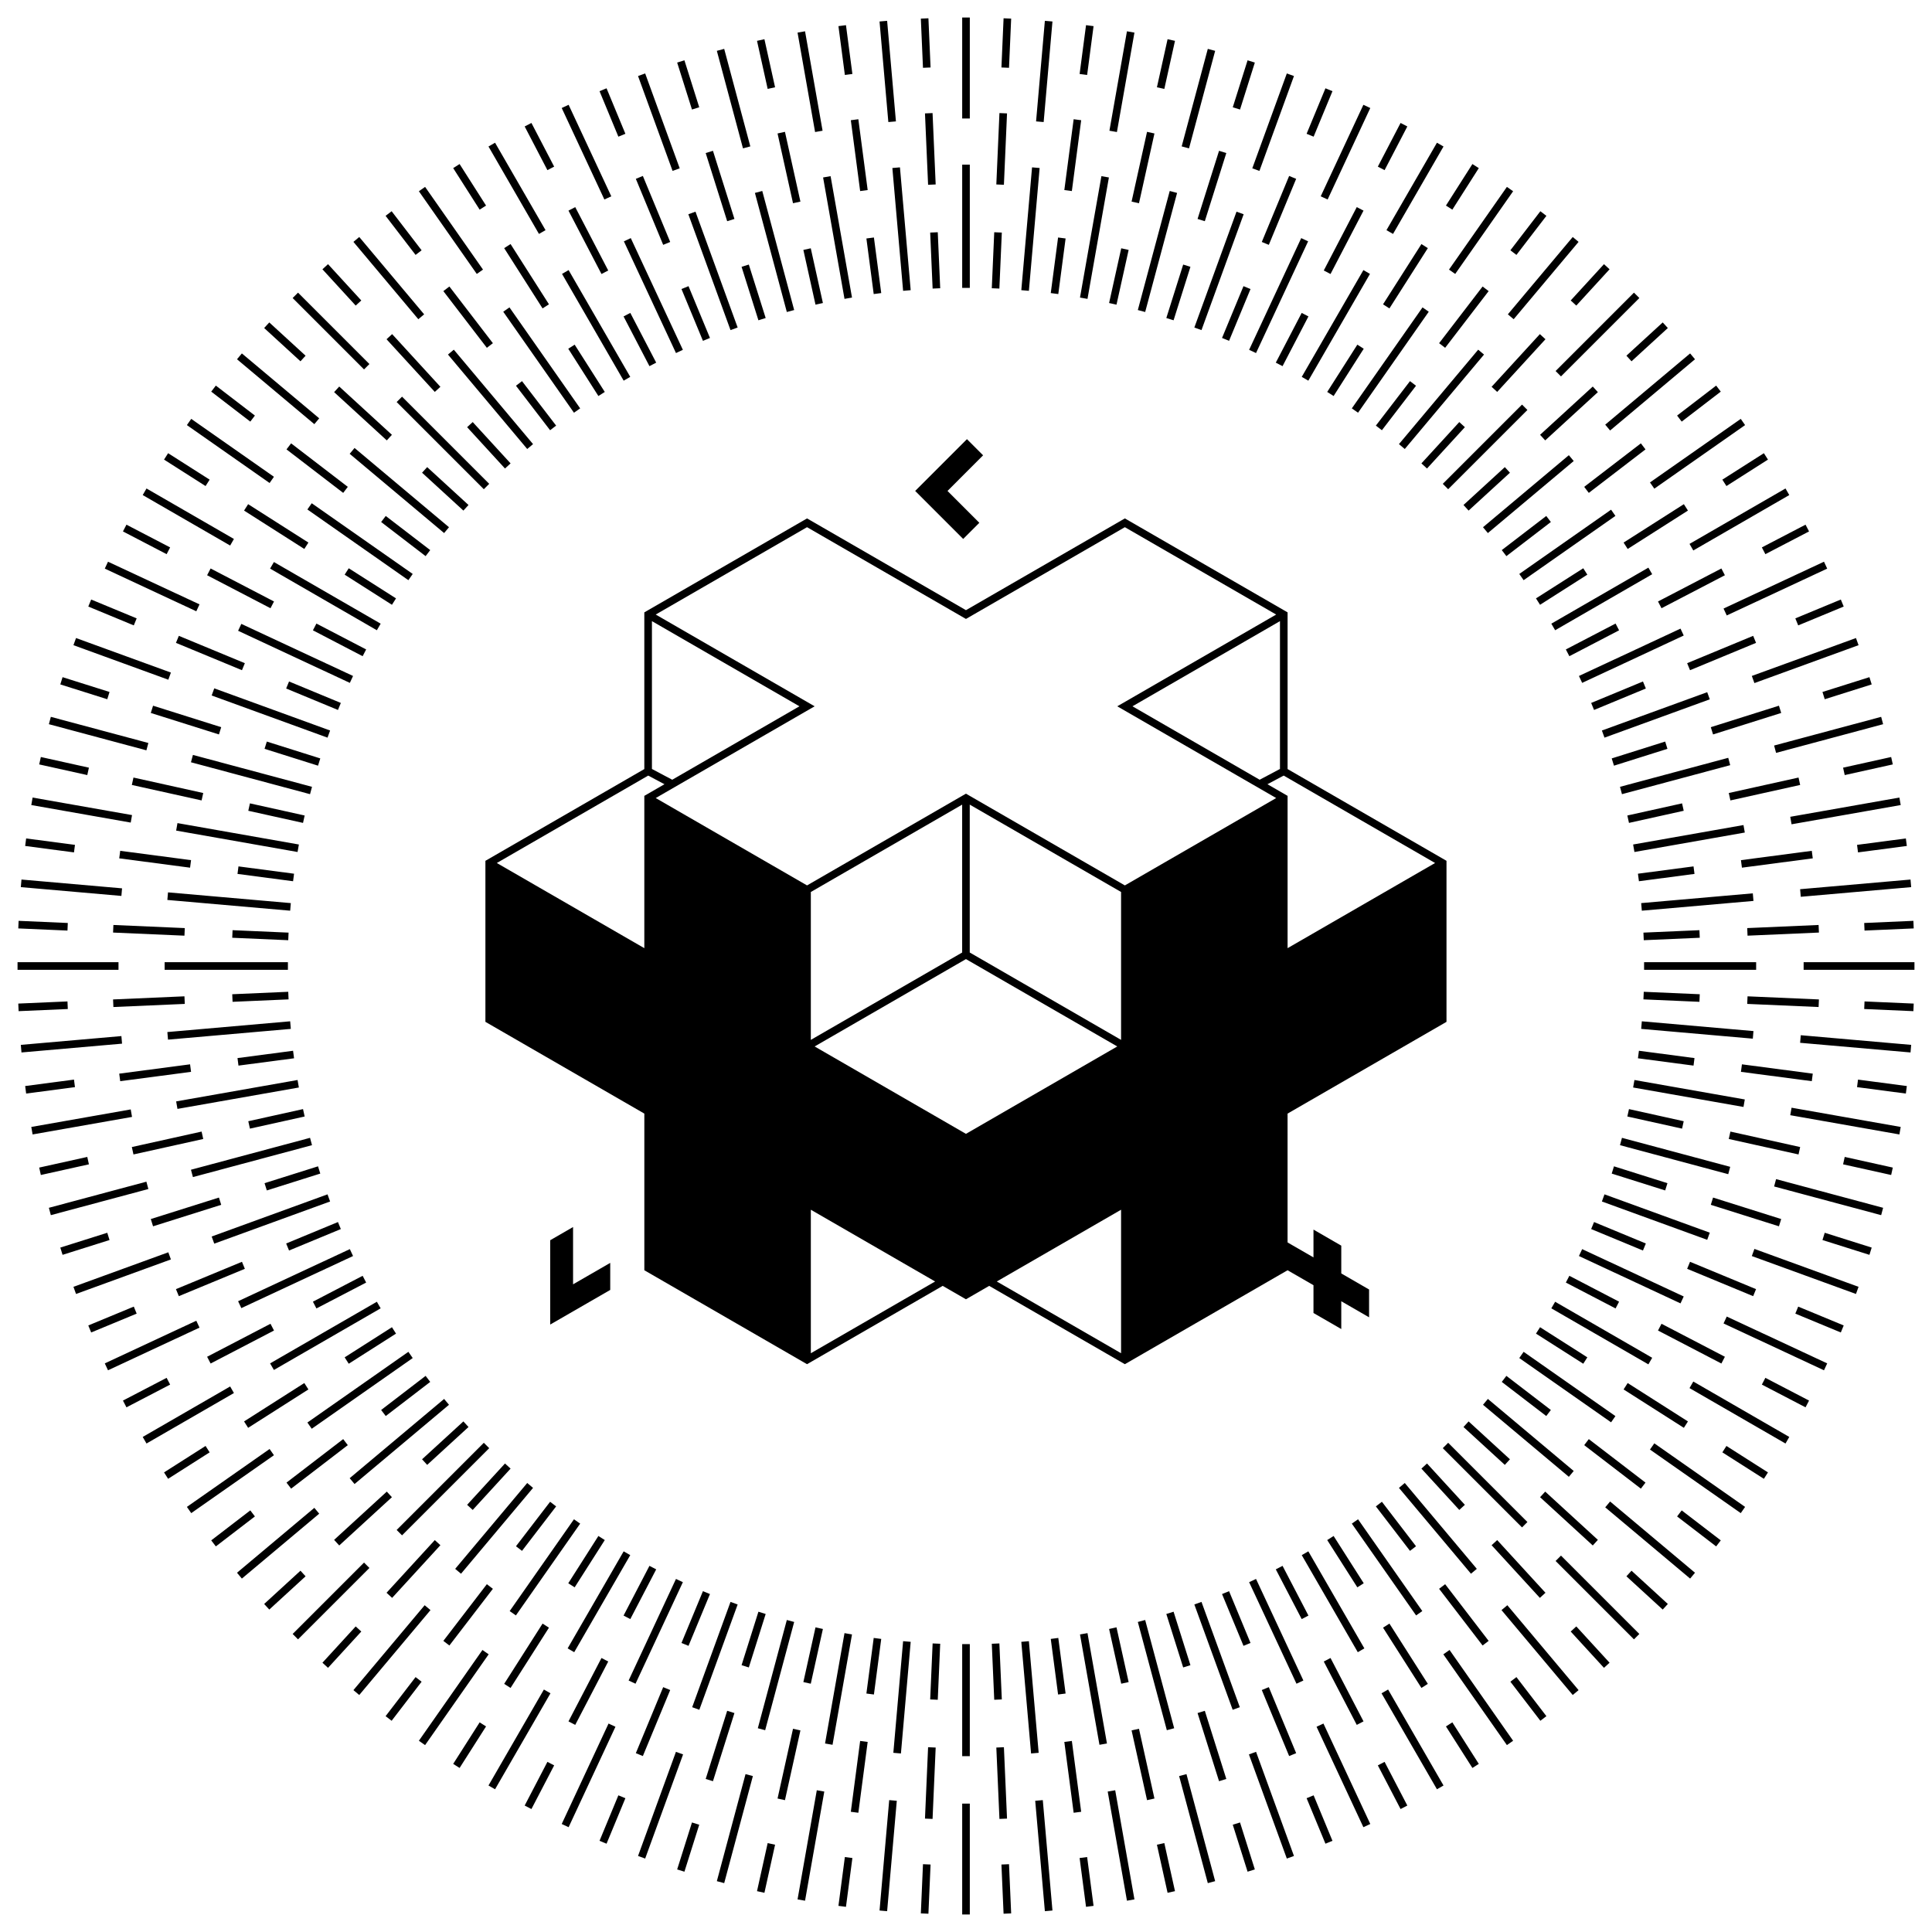 <?xml version="1.0" encoding="utf-8"?>
<svg viewBox="-9300 -10800 20800 20800" xmlns="http://www.w3.org/2000/svg">
  <polygon class="fil0" points="5439.601 3082.813 5140.191 2909.922 5140.191 2610.719 4840.98 2437.828 4840.98 2737.25 4541.57 2564.368 4541.57 2863.782 4840.98 3036.461 4840.98 3335.868 5140.191 3508.547 5140.191 3209.344 5439.601 3382.219"/>
  <polygon class="fil0" points="1069.65 -4997.75 552.87 -5514.54 1110.259 -6071.953 1284.179 -5898.04 900.89 -5514.54 1243.56 -5171.648"/>
  <polygon class="fil0" points="-2730.241 3087.43 -3376.44 3460.258 -3376.44 2552.383 -3130.35 2410.258 -3130.35 3027.133 -2730.241 2796.211"/>
  <path class="fil2" d="M 2810.34 -1267.65 L 4439.39 -2208.19 L 2728.55 -3195.95 L 4439.4 -4183.72 L 2810.35 -5124.25 L 1099.5 -4136.5 L -611.43 -5124.3 L -2240.5 -4183.77 L -529.58 -3195.95 L -2240.41 -2208.2 L -611.37 -1267.65 L 1099.4 -2255.37 L 2810.34 -1267.65 Z M 4562.2 -4207.28 L 4562.2 -2520.22 L 6273.04 -1532.46 L 6273.04 201.2 L 4562.02 1189.07 L 4561.99 2875.59 L 2810.25 3886.95 L 1349.7 3043.69 L 1099.49 3188.15 L 849.21 3043.66 L -611.35 3886.91 L -2363.02 2875.59 L -2363.04 1189.07 L -4074.06 201.2 L -4074.06 -1532.42 L -2363.22 -2520.21 L -2363.22 -4207.19 L -611.27 -5218.66 L 1099.5 -4230.95 L 2810.35 -5218.71 L 4562.2 -4207.28 Z M 4480.2 -2521.23 L 4480.2 -4112.84 L 2892.15 -3195.95 L 4261.64 -2405.27 L 4480.2 -2521.23 Z M -2281.22 -4112.83 L -2281.22 -2521.23 L -2062.67 -2405.28 L -693.17 -3195.95 L -2281.22 -4112.83 Z M 6150.24 -1508.91 L 4520.36 -2449.93 L 4345.23 -2357.01 L 4562.19 -2231.75 L 4562.19 -592.05 L 6150.24 -1508.91 Z M -2146.26 -2357.02 L -2321.38 -2449.93 L -3951.25 -1508.91 L -2363.21 -592.05 L -2363.21 -2231.76 L -2146.26 -2357.02 Z M 2769.49 3768.96 L 2769.51 2223.97 L 1431.5 2996.47 L 2769.49 3768.96 Z M 1099.49 1407.11 L 2728.55 466.18 L 1099.5 -474.35 L -529.56 466.19 L 1099.49 1407.11 Z M 2769.5 395.37 L 2769.51 -1196.86 L 1140.32 -2137.39 L 1140.33 -545.23 L 2769.5 395.37 Z M -570.52 3769.07 L 767.58 2996.53 L -570.53 2223.97 L -570.52 3769.07 Z M -570.54 -1196.78 L -570.52 395.38 L 1058.67 -545.23 L 1058.66 -2137.39 L -570.54 -1196.78 Z"/>
  <path class="fil2" d="M 1504.57 9803.19 L 1481.45 9273.58 L 1563.11 9270.06 L 1586.23 9799.67 L 1504.57 9803.19 Z M 8034.45 5365.27 L 8948.45 6132.21 L 8895.93 6194.99 L 7981.93 5428.05 L 8034.45 5365.27 Z M -4665.27 6534.45 L -5432.21 7448.45 L -5494.99 7395.93 L -4728.05 6481.93 L -4665.27 6534.45 Z M -6695.93 -6994.99 L -5863.31 -6296.33 L -5915.83 -6233.55 L -6748.45 -6932.21 L -6695.93 -6994.99 Z M 7694.99 -8195.93 L 6996.33 -7363.31 L 6933.55 -7415.83 L 7632.21 -8248.45 L 7694.99 -8195.93 Z M -5482.81 -5977.06 L -4466.07 -5123.91 L -4518.59 -5061.13 L -5535.33 -5914.28 L -5482.81 -5977.06 Z M 6677.06 -6982.81 L 5823.91 -5966.07 L 5761.13 -6018.59 L 6614.28 -7035.33 L 6677.06 -6982.81 Z M 6718.59 4261.13 L 7642.8 5036.64 L 7590.28 5099.42 L 6666.07 4323.91 L 6718.59 4261.13 Z M -3561.13 5218.59 L -4336.64 6142.8 L -4399.42 6090.28 L -3623.91 5166.07 L -3561.13 5218.59 Z M 8510.49 4739.04 L 9487.86 5423.41 L 9441.1 5490.35 L 8463.73 4805.98 L 8510.49 4739.04 Z M -4039.04 7010.49 L -4723.41 7987.86 L -4790.35 7941.1 L -4105.98 6963.73 L -4039.04 7010.49 Z M -7241.1 -6290.35 L -6350.75 -5666.91 L -6397.51 -5599.97 L -7287.86 -6223.41 L -7241.1 -6290.35 Z M 6990.35 -8741.1 L 6366.91 -7850.75 L 6299.97 -7897.51 L 6923.41 -8787.86 L 6990.35 -8741.1 Z M -5943.88 -5382.02 L -4856.65 -4620.73 L -4903.41 -4553.79 L -5990.64 -5315.08 L -5943.88 -5382.02 Z M 6082.02 -7443.88 L 5320.73 -6356.65 L 5253.79 -6403.41 L 6015.08 -7490.64 L 6082.02 -7443.88 Z M 7103.41 3753.79 L 8091.69 4445.8 L 8044.93 4512.74 L 7056.65 3820.73 L 7103.41 3753.79 Z M -3053.79 5603.41 L -3745.8 6591.69 L -3812.74 6544.93 L -3120.73 5556.65 L -3053.79 5603.41 Z M 8930.16 4073.61 L 9963.46 4670.18 L 9922.78 4740.96 L 8889.48 4144.39 L 8930.16 4073.61 Z M -3373.61 7430.16 L -3970.18 8463.46 L -4040.96 8422.78 L -3444.39 7389.48 L -3373.61 7430.16 Z M -7722.78 -5540.96 L -6781.47 -4997.5 L -6822.15 -4926.72 L -7763.46 -5470.18 L -7722.78 -5540.96 Z M 6240.96 -9222.78 L 5697.5 -8281.47 L 5626.72 -8322.15 L 6170.18 -9263.46 L 6240.96 -9222.78 Z M -6351.16 -4749.15 L -5201.72 -4085.52 L -5242.72 -4014.74 L -6392.16 -4678.37 L -6351.16 -4749.15 Z M 5449.15 -7851.16 L 4785.52 -6701.72 L 4714.74 -6742.72 L 5378.37 -7892.16 L 5449.15 -7851.16 Z M 7442.72 3214.74 L 8487.55 3817.98 L 8446.55 3888.76 L 7401.72 3285.52 L 7442.72 3214.74 Z M -2514.74 5942.72 L -3117.98 6987.55 L -3188.76 6946.55 L -2585.52 5901.72 L -2514.74 5942.72 Z M 9290.37 3374.02 L 10371.73 3878.27 L 10337.15 3952.57 L 9255.79 3448.32 L 9290.37 3374.02 Z M -2674.02 7790.37 L -3178.27 8871.73 L -3252.57 8837.15 L -2748.32 7755.79 L -2674.02 7790.37 Z M -8137.15 -4752.57 L -7152.07 -4293.22 L -7186.65 -4218.92 L -8171.73 -4678.27 L -8137.15 -4752.57 Z M 5452.57 -9637.15 L 4993.22 -8652.07 L 4918.92 -8686.65 L 5378.27 -9671.73 L 5452.57 -9637.15 Z M -6701.91 -4083.3 L -5499 -3522.38 L -5533.58 -3448.08 L -6736.49 -4009 L -6701.91 -4083.3 Z M 4783.3 -8201.91 L 4222.38 -6999 L 4148.08 -7033.58 L 4709 -8236.49 L 4783.3 -8201.91 Z M 7733.58 2648.08 L 8827.01 3157.95 L 8792.43 3232.25 L 7699 2722.38 L 7733.58 2648.08 Z M -1948.08 6233.58 L -2457.95 7327.01 L -2532.25 7292.43 L -2022.38 6199 L -1948.08 6233.58 Z M 9588.08 2645.91 L 10709.27 3053.99 L 10681.41 3130.85 L 9560.22 2722.77 L 9588.08 2645.91 Z M -1945.91 8088.08 L -2353.99 9209.27 L -2430.85 9181.41 L -2022.77 8060.22 L -1945.91 8088.08 Z M -8481.41 -3930.85 L -7460.04 -3559.1 L -7487.9 -3482.24 L -8509.27 -3853.99 L -8481.41 -3930.85 Z M 4630.85 -9981.41 L 4259.1 -8960.04 L 4182.24 -8987.9 L 4553.99 -10009.27 L 4630.85 -9981.41 Z M -6993.3 -3389.22 L -5746.08 -2935.27 L -5773.94 -2858.41 L -7021.16 -3312.36 L -6993.3 -3389.22 Z M 4089.22 -8493.3 L 3635.27 -7246.08 L 3558.41 -7273.94 L 4012.36 -8521.16 L 4089.22 -8493.3 Z M 7973.94 2058.41 L 9107.65 2471.05 L 9079.79 2547.91 L 7946.08 2135.27 L 7973.94 2058.41 Z M -1358.41 6473.94 L -1771.05 7607.65 L -1847.91 7579.79 L -1435.27 6446.08 L -1358.41 6473.94 Z M 9821.29 1894.48 L 10973.78 2203.29 L 10952.64 2282.39 L 9800.15 1973.58 L 9821.29 1894.48 Z M -1194.48 8321.29 L -1503.29 9473.78 L -1582.39 9452.64 L -1273.58 8300.15 L -1194.48 8321.29 Z M -8752.64 -3082.39 L -7702.76 -2801.07 L -7723.9 -2721.97 L -8773.78 -3003.29 L -8752.64 -3082.39 Z M 3782.39 -10252.64 L 3501.07 -9202.76 L 3421.97 -9223.9 L 3703.29 -10273.78 L 3782.39 -10252.64 Z M -7222.98 -2672.52 L -5940.95 -2329 L -5962.09 -2249.9 L -7244.12 -2593.42 L -7222.98 -2672.52 Z M 3372.52 -8722.98 L 3029 -7440.95 L 2949.9 -7462.09 L 3293.42 -8744.12 L 3372.52 -8722.98 Z M 8162.09 1449.9 L 9327.45 1762.16 L 9306.31 1841.26 L 8140.95 1529 L 8162.09 1449.9 Z M -749.9 6662.09 L -1062.16 7827.45 L -1141.26 7806.31 L -829 6640.95 L -749.9 6662.09 Z M 9988.05 1125.61 L 11163.07 1332.8 L 11148.97 1413.5 L 9973.95 1206.31 L 9988.05 1125.61 Z M -425.61 8488.05 L -632.8 9663.07 L -713.5 9648.97 L -506.31 8473.95 L -425.61 8488.05 Z M -8948.97 -2213.5 L -7878.56 -2024.76 L -7892.66 -1944.06 L -8963.07 -2132.8 L -8948.97 -2213.5 Z M 2913.5 -10448.97 L 2724.76 -9378.56 L 2644.06 -9392.66 L 2832.8 -10463.07 L 2913.5 -10448.97 Z M -7389.41 -1938.5 L -6082.31 -1708.03 L -6096.41 -1627.33 L -7403.51 -1857.8 L -7389.41 -1938.5 Z M 2638.5 -8889.41 L 2408.03 -7582.31 L 2327.33 -7596.41 L 2557.8 -8903.51 L 2638.5 -8889.41 Z M 8296.41 827.33 L 9484.55 1036.83 L 9470.45 1117.53 L 8282.31 908.03 L 8296.41 827.33 Z M -127.33 6796.41 L -336.83 7984.55 L -417.53 7970.45 L -208.03 6782.31 L -127.33 6796.41 Z M 10087.2 345.14 L 11275.81 449.13 L 11268.77 530.79 L 10080.16 426.8 L 10087.2 345.14 Z M 354.86 8587.2 L 250.87 9775.81 L 169.21 9768.77 L 273.2 8580.16 L 354.86 8587.2 Z M -9068.77 -1330.79 L -7985.99 -1236.06 L -7993.03 -1154.4 L -9075.81 -1249.13 L -9068.77 -1330.79 Z M 2030.79 -10568.77 L 1936.06 -9485.99 L 1854.4 -9493.03 L 1949.13 -10575.81 L 2030.79 -10568.77 Z M -7491.18 -1192.77 L -6168.97 -1077.09 L -6176.01 -995.43 L -7498.22 -1111.11 L -7491.18 -1192.77 Z M 1892.77 -8991.18 L 1777.09 -7668.97 L 1695.43 -7676.01 L 1811.11 -8998.22 L 1892.77 -8991.18 Z M 8376.01 195.43 L 9577.89 300.58 L 9570.85 382.24 L 8368.97 277.09 L 8376.01 195.43 Z M 504.57 6876.01 L 399.42 8077.89 L 317.76 8070.85 L 422.91 6868.97 L 504.57 6876.01 Z M 7447.71 -6805.67 L 8291.39 -7649.35 L 8349.35 -7591.39 L 7505.67 -6747.71 L 7447.71 -6805.67 Z M 7505.67 5947.71 L 8349.35 6791.39 L 8291.39 6849.35 L 7447.71 6005.67 L 7505.67 5947.71 Z M -6149.35 6791.39 L -5380.78 6022.82 L -5322.82 6080.78 L -6091.39 6849.35 L -6149.35 6791.39 Z M -6091.39 -7649.35 L -5322.82 -6880.78 L -5380.78 -6822.82 L -6149.35 -7591.39 L -6091.39 -7649.35 Z M -5029.56 5671.6 L -4091.05 4733.09 L -4033.09 4791.05 L -4971.6 5729.56 L -5029.56 5671.6 Z M -4971.6 -6529.56 L -4033.09 -5591.05 L -4091.05 -5533.09 L -5029.56 -6471.6 L -4971.6 -6529.56 Z M 6233.09 -5591.05 L 7086.19 -6444.15 L 7144.15 -6386.19 L 6291.05 -5533.09 L 6233.09 -5591.05 Z M 6291.05 4733.09 L 7144.15 5586.19 L 7086.19 5644.15 L 6233.09 4791.05 L 6291.05 4733.09 Z M 7981.93 -6228.05 L 8895.93 -6994.99 L 8948.45 -6932.21 L 8034.45 -6165.27 L 7981.93 -6228.05 Z M 6928.05 6481.93 L 7694.99 7395.93 L 7632.21 7448.45 L 6865.27 6534.45 L 6928.05 6481.93 Z M -6748.45 6132.21 L -5915.83 5433.55 L -5863.31 5496.33 L -6695.93 6194.99 L -6748.45 6132.21 Z M -5432.21 -8248.45 L -4733.55 -7415.83 L -4796.33 -7363.31 L -5494.99 -8195.93 L -5432.21 -8248.45 Z M -5535.33 5114.28 L -4518.59 4261.13 L -4466.07 4323.91 L -5482.81 5177.06 L -5535.33 5114.28 Z M -4414.28 -7035.33 L -3561.13 -6018.59 L -3623.91 -5966.07 L -4477.06 -6982.81 L -4414.28 -7035.33 Z M 6666.07 -5123.91 L 7590.28 -5899.42 L 7642.8 -5836.64 L 6718.59 -5061.13 L 6666.07 -5123.91 Z M 5823.91 5166.07 L 6599.42 6090.28 L 6536.64 6142.8 L 5761.13 5218.59 L 5823.91 5166.07 Z M 8463.73 -5605.98 L 9441.1 -6290.35 L 9487.86 -6223.41 L 8510.49 -5539.04 L 8463.73 -5605.98 Z M 6305.98 6963.73 L 6990.35 7941.1 L 6923.41 7987.86 L 6239.04 7010.49 L 6305.98 6963.73 Z M -7287.86 5423.41 L -6397.51 4799.97 L -6350.75 4866.91 L -7241.1 5490.35 L -7287.86 5423.41 Z M -4723.41 -8787.86 L -4099.97 -7897.51 L -4166.91 -7850.75 L -4790.35 -8741.1 L -4723.41 -8787.86 Z M -5990.64 4515.08 L -4903.41 3753.79 L -4856.65 3820.73 L -5943.88 4582.02 L -5990.64 4515.08 Z M -3815.08 -7490.64 L -3053.79 -6403.41 L -3120.73 -6356.65 L -3882.02 -7443.88 L -3815.08 -7490.64 Z M 7056.65 -4620.73 L 8044.93 -5312.74 L 8091.69 -5245.8 L 7103.41 -4553.79 L 7056.65 -4620.73 Z M 5320.73 5556.65 L 6012.74 6544.93 L 5945.8 6591.69 L 5253.79 5603.41 L 5320.73 5556.65 Z M 8889.48 -4944.39 L 9922.78 -5540.96 L 9963.46 -5470.18 L 8930.16 -4873.61 L 8889.48 -4944.39 Z M 5644.39 7389.48 L 6240.96 8422.78 L 6170.18 8463.46 L 5573.61 7430.16 L 5644.39 7389.48 Z M -7763.46 4670.18 L -6822.15 4126.72 L -6781.47 4197.5 L -7722.78 4740.96 L -7763.46 4670.18 Z M -3970.18 -9263.46 L -3426.72 -8322.15 L -3497.5 -8281.47 L -4040.96 -9222.78 L -3970.18 -9263.46 Z M -6392.16 3878.37 L -5242.72 3214.74 L -5201.72 3285.52 L -6351.16 3949.15 L -6392.16 3878.37 Z M -3178.37 -7892.16 L -2514.74 -6742.72 L -2585.52 -6701.72 L -3249.15 -7851.16 L -3178.37 -7892.16 Z M 7401.72 -4085.52 L 8446.55 -4688.76 L 8487.55 -4617.98 L 7442.72 -4014.74 L 7401.72 -4085.52 Z M 4785.52 5901.72 L 5388.76 6946.55 L 5317.98 6987.55 L 4714.74 5942.72 L 4785.52 5901.72 Z M 9255.79 -4248.32 L 10337.15 -4752.57 L 10371.73 -4678.27 L 9290.37 -4174.02 L 9255.79 -4248.32 Z M 4948.32 7755.79 L 5452.57 8837.15 L 5378.27 8871.73 L 4874.02 7790.37 L 4948.32 7755.79 Z M -8171.73 3878.27 L -7186.65 3418.92 L -7152.07 3493.22 L -8137.15 3952.57 L -8171.73 3878.27 Z M -3178.27 -9671.73 L -2718.92 -8686.65 L -2793.22 -8652.07 L -3252.57 -9637.15 L -3178.27 -9671.73 Z M -6736.49 3209 L -5533.58 2648.08 L -5499 2722.38 L -6701.91 3283.3 L -6736.49 3209 Z M -2509 -8236.49 L -1948.08 -7033.58 L -2022.38 -6999 L -2583.3 -8201.91 L -2509 -8236.49 Z M 7699 -3522.38 L 8792.43 -4032.25 L 8827.01 -3957.95 L 7733.58 -3448.08 L 7699 -3522.38 Z M 4222.38 6199 L 4732.25 7292.43 L 4657.95 7327.01 L 4148.08 6233.58 L 4222.38 6199 Z M 9560.22 -3522.77 L 10681.41 -3930.85 L 10709.27 -3853.99 L 9588.08 -3445.91 L 9560.22 -3522.77 Z M 4222.77 8060.22 L 4630.85 9181.41 L 4553.99 9209.27 L 4145.91 8088.08 L 4222.77 8060.22 Z M -8509.27 3053.99 L -7487.9 2682.24 L -7460.04 2759.1 L -8481.41 3130.85 L -8509.27 3053.99 Z M -2353.99 -10009.27 L -1982.24 -8987.9 L -2059.1 -8960.04 L -2430.85 -9981.41 L -2353.99 -10009.27 Z M -7021.16 2512.36 L -5773.94 2058.41 L -5746.08 2135.27 L -6993.3 2589.22 L -7021.16 2512.36 Z M -1812.36 -8521.16 L -1358.41 -7273.94 L -1435.27 -7246.08 L -1889.22 -8493.3 L -1812.36 -8521.16 Z M 7946.08 -2935.27 L 9079.79 -3347.91 L 9107.65 -3271.05 L 7973.94 -2858.41 L 7946.08 -2935.27 Z M 3635.27 6446.08 L 4047.91 7579.79 L 3971.05 7607.65 L 3558.41 6473.94 L 3635.27 6446.08 Z M 9800.15 -2773.58 L 10952.64 -3082.39 L 10973.78 -3003.29 L 9821.29 -2694.48 L 9800.15 -2773.58 Z M 3473.58 8300.15 L 3782.39 9452.64 L 3703.29 9473.78 L 3394.48 8321.29 L 3473.58 8300.15 Z M -8773.78 2203.29 L -7723.9 1921.97 L -7702.76 2001.07 L -8752.64 2282.39 L -8773.78 2203.29 Z M -1503.29 -10273.78 L -1221.97 -9223.9 L -1301.07 -9202.76 L -1582.39 -10252.64 L -1503.29 -10273.78 Z M -7244.12 1793.42 L -5962.09 1449.9 L -5940.95 1529 L -7222.98 1872.52 L -7244.12 1793.42 Z M -1093.42 -8744.12 L -749.9 -7462.09 L -829 -7440.95 L -1172.52 -8722.98 L -1093.42 -8744.12 Z M 8140.95 -2329 L 9306.31 -2641.26 L 9327.45 -2562.16 L 8162.09 -2249.9 L 8140.95 -2329 Z M 3029 6640.95 L 3341.26 7806.31 L 3262.16 7827.45 L 2949.9 6662.09 L 3029 6640.95 Z M 9973.95 -2006.31 L 11148.97 -2213.5 L 11163.07 -2132.8 L 9988.05 -1925.61 L 9973.95 -2006.31 Z M 2706.31 8473.95 L 2913.5 9648.97 L 2832.8 9663.07 L 2625.61 8488.05 L 2706.31 8473.95 Z M -8963.07 1332.8 L -7892.66 1144.06 L -7878.56 1224.76 L -8948.97 1413.5 L -8963.07 1332.8 Z M -632.8 -10463.07 L -444.06 -9392.66 L -524.76 -9378.56 L -713.5 -10448.97 L -632.8 -10463.07 Z M -7403.51 1057.8 L -6096.41 827.33 L -6082.31 908.03 L -7389.41 1138.5 L -7403.51 1057.8 Z M -357.8 -8903.51 L -127.33 -7596.41 L -208.03 -7582.31 L -438.5 -8889.41 L -357.8 -8903.51 Z M 8282.31 -1708.03 L 9470.45 -1917.53 L 9484.55 -1836.83 L 8296.41 -1627.33 L 8282.31 -1708.03 Z M 2408.03 6782.31 L 2617.53 7970.45 L 2536.83 7984.55 L 2327.33 6796.41 L 2408.03 6782.31 Z M 10080.16 -1226.8 L 11268.77 -1330.79 L 11275.81 -1249.13 L 10087.2 -1145.14 L 10080.16 -1226.8 Z M 1926.8 8580.16 L 2030.79 9768.77 L 1949.13 9775.81 L 1845.14 8587.2 L 1926.8 8580.16 Z M -9075.81 449.13 L -7993.03 354.4 L -7985.99 436.06 L -9068.77 530.79 L -9075.81 449.13 Z M 250.87 -10575.81 L 345.6 -9493.03 L 263.94 -9485.99 L 169.21 -10568.77 L 250.87 -10575.81 Z M -7498.22 311.11 L -6176.01 195.43 L -6168.97 277.09 L -7491.18 392.77 L -7498.22 311.11 Z M 388.89 -8998.22 L 504.57 -7676.01 L 422.91 -7668.97 L 307.23 -8991.18 L 388.89 -8998.22 Z M 8368.97 -1077.09 L 9570.85 -1182.24 L 9577.89 -1100.58 L 8376.01 -995.43 L 8368.97 -1077.09 Z M 1777.09 6868.97 L 1882.24 8070.85 L 1800.58 8077.89 L 1695.43 6876.01 L 1777.09 6868.97 Z M 10118 -441 L 11311.15 -441 L 11311.15 -359 L 10118 -359 L 10118 -441 Z M 1141 8618 L 1141 9811.15 L 1059 9811.15 L 1059 8618 L 1141 8618 Z M -9111.15 -441 L -8024.23 -441 L -8024.23 -359 L -9111.15 -359 L -9111.15 -441 Z M 1141 -10611.15 L 1141 -9524.23 L 1059 -9524.23 L 1059 -10611.15 L 1141 -10611.15 Z M -7527.53 -441 L -6200.27 -441 L -6200.27 -359 L -7527.53 -359 L -7527.53 -441 Z M 1141 -9027.53 L 1141 -7700.27 L 1059 -7700.27 L 1059 -9027.53 L 1141 -9027.53 Z M 8400.27 -441 L 9606.74 -441 L 9606.74 -359 L 8400.27 -359 L 8400.27 -441 Z M 1141 6900.27 L 1141 8106.74 L 1059 8106.74 L 1059 6900.27 L 1141 6900.27 Z M 714.34 7496.18 L 740.67 6893.21 L 822.33 6896.73 L 796 7499.7 L 714.34 7496.18 Z M 658.33 8779.15 L 691.87 8010.64 L 773.53 8014.16 L 739.99 8782.67 L 658.33 8779.15 Z M 613.76 9799.67 L 636.89 9270.06 L 718.55 9273.58 L 695.42 9803.19 L 613.76 9799.67 Z M 1485.66 -8296.18 L 1459.33 -7693.21 L 1377.67 -7696.73 L 1404 -8299.7 L 1485.66 -8296.18 Z M 1541.67 -9579.15 L 1508.13 -8810.64 L 1426.47 -8814.16 L 1460.01 -9582.67 L 1541.67 -9579.15 Z M 1586.24 -10599.67 L 1563.11 -10070.06 L 1481.45 -10073.58 L 1504.58 -10603.19 L 1586.24 -10599.67 Z M 27.62 7432.55 L 106.4 6834.17 L 187.42 6844.73 L 108.64 7443.11 L 27.62 7432.55 Z M -140 8705.76 L -39.6 7943.1 L 41.42 7953.66 L -58.98 8716.32 L -140 8705.76 Z M -273.34 9718.51 L -204.14 9192.93 L -123.12 9203.49 L -192.32 9729.07 L -273.34 9718.51 Z M 2172.38 -8232.55 L 2093.6 -7634.17 L 2012.58 -7644.73 L 2091.36 -8243.11 L 2172.38 -8232.55 Z M 2340 -9505.76 L 2239.6 -8743.1 L 2158.58 -8753.66 L 2258.98 -9516.32 L 2340 -9505.76 Z M 2473.34 -10518.51 L 2404.14 -9992.93 L 2323.12 -10003.49 L 2392.32 -10529.07 L 2473.34 -10518.51 Z M -650.93 7309.26 L -520.29 6720.03 L -440.55 6737.65 L -571.19 7326.88 L -650.93 7309.26 Z M -928.87 8563.02 L -762.38 7812.01 L -682.64 7829.63 L -849.13 8580.64 L -928.87 8563.02 Z M -1149.97 9560.29 L -1035.23 9042.74 L -955.49 9060.36 L -1070.23 9577.91 L -1149.97 9560.29 Z M 2850.93 -8109.26 L 2720.29 -7520.03 L 2640.55 -7537.65 L 2771.19 -8126.88 L 2850.93 -8109.26 Z M 3128.87 -9363.02 L 2962.38 -8612.01 L 2882.64 -8629.63 L 3049.13 -9380.64 L 3128.87 -9363.02 Z M 3349.97 -10360.29 L 3235.23 -9842.74 L 3155.49 -9860.36 L 3270.23 -10377.91 L 3349.97 -10360.29 Z M -1316.29 7127.4 L -1134.8 6551.8 L -1056.66 6576.14 L -1238.15 7151.74 L -1316.29 7127.4 Z M -1702.45 8352.16 L -1471.14 7618.52 L -1393 7642.86 L -1624.31 8376.5 L -1702.45 8352.16 Z M -2009.63 9326.37 L -1850.21 8820.8 L -1772.07 8845.14 L -1931.49 9350.71 L -2009.63 9326.37 Z M 3516.29 -7927.4 L 3334.8 -7351.8 L 3256.66 -7376.14 L 3438.15 -7951.74 L 3516.29 -7927.4 Z M 3902.45 -9152.16 L 3671.14 -8418.52 L 3593 -8442.86 L 3824.31 -9176.5 L 3902.45 -9152.16 Z M 4209.63 -10126.37 L 4050.21 -9620.8 L 3972.07 -9645.14 L 4131.49 -10150.71 L 4209.63 -10126.37 Z M -1963.08 6888.17 L -1732.11 6330.57 L -1656.53 6361.63 L -1887.5 6919.23 L -1963.08 6888.17 Z M -2454.52 8074.61 L -2160.15 7363.92 L -2084.57 7394.98 L -2378.94 8105.67 L -2454.52 8074.61 Z M -2845.43 9018.34 L -2642.56 8528.58 L -2566.98 8559.64 L -2769.85 9049.4 L -2845.43 9018.34 Z M 4163.08 -7688.17 L 3932.11 -7130.57 L 3856.53 -7161.63 L 4087.5 -7719.23 L 4163.08 -7688.17 Z M 4654.52 -8874.61 L 4360.15 -8163.92 L 4284.57 -8194.98 L 4578.94 -8905.67 L 4654.52 -8874.61 Z M 5045.43 -9818.34 L 4842.56 -9328.58 L 4766.98 -9359.64 L 4969.85 -9849.4 L 5045.43 -9818.34 Z M -2586.69 6593.33 L -2308 6057.98 L -2235.3 6095.78 L -2513.99 6631.13 L -2586.69 6593.33 Z M -3179.66 7732.43 L -2824.47 7050.1 L -2751.77 7087.9 L -3106.96 7770.23 L -3179.66 7732.43 Z M -3651.34 8638.5 L -3406.55 8168.28 L -3333.85 8206.08 L -3578.64 8676.3 L -3651.34 8638.5 Z M 4786.69 -7393.33 L 4508 -6857.98 L 4435.3 -6895.78 L 4713.99 -7431.13 L 4786.69 -7393.33 Z M 5379.66 -8532.43 L 5024.47 -7850.1 L 4951.77 -7887.9 L 5306.96 -8570.23 L 5379.66 -8532.43 Z M 5851.34 -9438.5 L 5606.55 -8968.28 L 5533.85 -9006.08 L 5778.64 -9476.3 L 5851.34 -9438.5 Z M -3182.03 6245.46 L -2857.74 5736.44 L -2788.88 5780.32 L -3113.17 6289.34 L -3182.03 6245.46 Z M -3872.03 7328.54 L -3458.72 6679.76 L -3389.86 6723.64 L -3803.17 7372.42 L -3872.03 7328.54 Z M -4420.88 8190.05 L -4136.05 7742.96 L -4067.19 7786.84 L -4352.02 8233.93 L -4420.88 8190.05 Z M 5382.03 -7045.46 L 5057.74 -6536.44 L 4988.88 -6580.32 L 5313.17 -7089.34 L 5382.03 -7045.46 Z M 6072.03 -8128.54 L 5658.72 -7479.76 L 5589.86 -7523.64 L 6003.17 -8172.42 L 6072.03 -8128.54 Z M 6620.88 -8990.05 L 6336.05 -8542.96 L 6267.19 -8586.84 L 6552.02 -9033.93 L 6620.88 -8990.05 Z M -3745.05 5847.01 L -3377.63 5368.19 L -3312.61 5417.83 L -3680.03 5896.65 L -3745.05 5847.01 Z M -4526.82 6865.83 L -4058.54 6255.54 L -3993.52 6305.18 L -4461.8 6915.47 L -4526.82 6865.83 Z M -5148.67 7676.23 L -4825.95 7255.66 L -4760.93 7305.3 L -5083.65 7725.87 L -5148.67 7676.23 Z M 5945.05 -6647.01 L 5577.63 -6168.19 L 5512.61 -6217.83 L 5880.03 -6696.65 L 5945.05 -6647.01 Z M 6726.82 -7665.83 L 6258.54 -7055.54 L 6193.52 -7105.18 L 6661.8 -7715.47 L 6726.82 -7665.83 Z M 7348.67 -8476.23 L 7025.95 -8055.66 L 6960.93 -8105.3 L 7283.65 -8525.87 L 7348.67 -8476.23 Z M -4270.97 5400.98 L -3863.21 4956 L -3802.99 5011.08 L -4210.75 5456.06 L -4270.97 5400.98 Z M -5138.55 6347.79 L -4618.86 5780.64 L -4558.64 5835.72 L -5078.33 6402.87 L -5138.55 6347.79 Z M -5828.66 7100.91 L -5470.52 6710.07 L -5410.3 6765.15 L -5768.44 7155.99 L -5828.66 7100.91 Z M 6470.97 -6200.98 L 6063.21 -5756 L 6002.99 -5811.08 L 6410.75 -6256.06 L 6470.97 -6200.98 Z M 7338.55 -7147.79 L 6818.86 -6580.64 L 6758.64 -6635.72 L 7278.33 -7202.87 L 7338.55 -7147.79 Z M 8028.66 -7900.91 L 7670.52 -7510.07 L 7610.3 -7565.15 L 7968.44 -7955.99 L 8028.66 -7900.91 Z M -4756.06 4910.74 L -4311.08 4503 L -4256 4563.22 L -4700.98 4970.96 L -4756.06 4910.74 Z M -5702.86 5778.33 L -5135.72 5258.64 L -5080.64 5318.86 L -5647.78 5838.55 L -5702.86 5778.33 Z M -6455.99 6468.44 L -6065.15 6110.3 L -6010.07 6170.52 L -6400.91 6528.66 L -6455.99 6468.44 Z M 6956.06 -5710.74 L 6511.08 -5303 L 6456 -5363.22 L 6900.98 -5770.96 L 6956.06 -5710.74 Z M 7902.86 -6578.33 L 7335.72 -6058.64 L 7280.64 -6118.86 L 7847.78 -6638.55 L 7902.86 -6578.33 Z M 8655.99 -7268.44 L 8265.15 -6910.3 L 8210.07 -6970.52 L 8600.91 -7328.66 L 8655.99 -7268.44 Z M -5196.65 4380.03 L -4717.82 4012.62 L -4668.18 4077.64 L -5147.01 4445.05 L -5196.65 4380.03 Z M -6215.46 5161.8 L -5605.19 4693.51 L -5555.55 4758.53 L -6165.82 5226.82 L -6215.46 5161.8 Z M -7025.87 5783.64 L -6605.3 5460.93 L -6555.66 5525.95 L -6976.23 5848.66 L -7025.87 5783.64 Z M 7396.65 -5180.03 L 6917.82 -4812.62 L 6868.18 -4877.64 L 7347.01 -5245.05 L 7396.65 -5180.03 Z M 8415.46 -5961.8 L 7805.19 -5493.51 L 7755.55 -5558.53 L 8365.82 -6026.82 L 8415.46 -5961.8 Z M 9225.87 -6583.64 L 8805.3 -6260.93 L 8755.66 -6325.95 L 9176.23 -6648.66 L 9225.87 -6583.64 Z M -5589.34 3813.17 L -5080.31 3488.89 L -5036.43 3557.75 L -5545.46 3882.03 L -5589.34 3813.17 Z M -6672.42 4503.17 L -6023.65 4089.85 L -5979.77 4158.71 L -6628.54 4572.03 L -6672.42 4503.17 Z M -7533.94 5052.01 L -7086.84 4767.19 L -7042.96 4836.05 L -7490.06 5120.87 L -7533.94 5052.01 Z M 7789.34 -4613.17 L 7280.31 -4288.89 L 7236.43 -4357.75 L 7745.46 -4682.03 L 7789.34 -4613.17 Z M 8872.42 -5303.17 L 8223.65 -4889.85 L 8179.77 -4958.71 L 8828.54 -5372.03 L 8872.42 -5303.17 Z M 9733.94 -5852.01 L 9286.84 -5567.19 L 9242.96 -5636.05 L 9690.06 -5920.87 L 9733.94 -5852.01 Z M -5931.13 3213.99 L -5395.78 2935.31 L -5357.98 3008.01 L -5893.33 3286.69 L -5931.13 3213.99 Z M -7070.22 3806.96 L -6387.9 3451.76 L -6350.1 3524.46 L -7032.42 3879.66 L -7070.22 3806.96 Z M -7976.3 4278.63 L -7506.08 4033.85 L -7468.28 4106.55 L -7938.5 4351.33 L -7976.3 4278.63 Z M 8131.13 -4013.99 L 7595.78 -3735.31 L 7557.98 -3808.01 L 8093.33 -4086.69 L 8131.13 -4013.99 Z M 9270.22 -4606.96 L 8587.9 -4251.76 L 8550.1 -4324.46 L 9232.42 -4679.66 L 9270.22 -4606.96 Z M 10176.3 -5078.63 L 9706.08 -4833.85 L 9668.28 -4906.55 L 10138.5 -5151.33 L 10176.3 -5078.63 Z M -6219.23 2587.5 L -5661.62 2356.54 L -5630.56 2432.12 L -6188.17 2663.08 L -6219.23 2587.5 Z M -7405.66 3078.94 L -6694.98 2784.56 L -6663.92 2860.14 L -7374.6 3154.52 L -7405.66 3078.94 Z M -8349.4 3469.84 L -7859.64 3266.98 L -7828.58 3342.56 L -8318.34 3545.42 L -8349.4 3469.84 Z M 8419.23 -3387.5 L 7861.62 -3156.54 L 7830.56 -3232.12 L 8388.17 -3463.08 L 8419.23 -3387.5 Z M 9605.66 -3878.94 L 8894.98 -3584.56 L 8863.92 -3660.14 L 9574.6 -3954.52 L 9605.66 -3878.94 Z M 10549.4 -4269.84 L 10059.64 -4066.98 L 10028.58 -4142.56 L 10518.34 -4345.42 L 10549.4 -4269.84 Z M -6451.75 1938.15 L -5876.13 1756.66 L -5851.79 1834.8 L -6427.41 2016.29 L -6451.75 1938.15 Z M -7676.5 2324.32 L -6942.86 2092.99 L -6918.52 2171.13 L -7652.16 2402.46 L -7676.5 2324.32 Z M -8650.72 2631.48 L -8145.14 2472.07 L -8120.8 2550.21 L -8626.38 2709.62 L -8650.72 2631.48 Z M 8651.75 -2738.15 L 8076.13 -2556.66 L 8051.79 -2634.8 L 8627.41 -2816.29 L 8651.75 -2738.15 Z M 9876.5 -3124.32 L 9142.86 -2892.99 L 9118.52 -2971.13 L 9852.16 -3202.46 L 9876.5 -3124.32 Z M 10850.72 -3431.48 L 10345.14 -3272.07 L 10320.8 -3350.21 L 10826.38 -3509.62 L 10850.72 -3431.48 Z M -6626.88 1271.18 L -6037.64 1140.56 L -6020.02 1220.3 L -6609.26 1350.92 L -6626.88 1271.18 Z M -7880.63 1549.14 L -7129.63 1382.64 L -7112.01 1462.38 L -7863.01 1628.88 L -7880.63 1549.14 Z M -8877.91 1770.22 L -8360.37 1655.49 L -8342.75 1735.23 L -8860.29 1849.96 L -8877.91 1770.22 Z M 8826.88 -2071.18 L 8237.64 -1940.56 L 8220.02 -2020.3 L 8809.26 -2150.92 L 8826.88 -2071.18 Z M 10080.63 -2349.14 L 9329.63 -2182.64 L 9312.01 -2262.38 L 10063.01 -2428.88 L 10080.63 -2349.14 Z M 11077.91 -2570.22 L 10560.37 -2455.49 L 10542.75 -2535.23 L 11060.29 -2649.96 L 11077.91 -2570.22 Z M -6743.11 591.36 L -6144.73 512.59 L -6134.17 593.61 L -6732.55 672.38 L -6743.11 591.36 Z M -8016.32 758.98 L -7253.66 658.57 L -7243.1 739.59 L -8005.76 840 L -8016.32 758.98 Z M -9029.07 892.31 L -8503.49 823.12 L -8492.93 904.14 L -9018.51 973.33 L -9029.07 892.31 Z M 8943.11 -1391.36 L 8344.73 -1312.59 L 8334.17 -1393.61 L 8932.55 -1472.38 L 8943.11 -1391.36 Z M 10216.32 -1558.98 L 9453.66 -1458.57 L 9443.1 -1539.59 L 10205.76 -1640 L 10216.32 -1558.98 Z M 11229.07 -1692.31 L 10703.49 -1623.12 L 10692.93 -1704.14 L 11218.51 -1773.33 L 11229.07 -1692.31 Z M -6799.7 -96 L -6196.73 -122.32 L -6193.21 -40.66 L -6796.18 -14.34 L -6799.7 -96 Z M -8082.67 -39.98 L -7314.16 -73.54 L -7310.64 8.12 L -8079.15 41.68 L -8082.67 -39.98 Z M -9103.19 4.57 L -8573.58 -18.55 L -8570.06 63.11 L -9099.67 86.23 L -9103.19 4.57 Z M 8999.7 -704 L 8396.73 -677.68 L 8393.21 -759.34 L 8996.18 -785.66 L 8999.7 -704 Z M 10282.67 -760.02 L 9514.16 -726.46 L 9510.64 -808.12 L 10279.15 -841.68 L 10282.67 -760.02 Z M 11303.19 -804.57 L 10773.58 -781.45 L 10770.06 -863.11 L 11299.67 -886.23 L 11303.19 -804.57 Z M -6796.18 -785.66 L -6193.21 -759.33 L -6196.73 -677.67 L -6799.7 -704 L -6796.18 -785.66 Z M -8079.15 -841.67 L -7310.64 -808.13 L -7314.16 -726.47 L -8082.67 -760.01 L -8079.15 -841.67 Z M -9099.67 -886.24 L -8570.06 -863.11 L -8573.58 -781.45 L -9103.19 -804.58 L -9099.67 -886.24 Z M 8996.18 -14.34 L 8393.21 -40.67 L 8396.73 -122.33 L 8999.7 -96 L 8996.18 -14.34 Z M 10279.15 41.67 L 9510.64 8.13 L 9514.16 -73.53 L 10282.67 -39.99 L 10279.15 41.67 Z M 11299.67 86.24 L 10770.06 63.11 L 10773.58 -18.55 L 11303.19 4.58 L 11299.67 86.24 Z M -6732.55 -1472.38 L -6134.17 -1393.6 L -6144.73 -1312.58 L -6743.11 -1391.36 L -6732.55 -1472.38 Z M -8005.76 -1640 L -7243.1 -1539.6 L -7253.66 -1458.58 L -8016.32 -1558.98 L -8005.76 -1640 Z M -9018.51 -1773.34 L -8492.93 -1704.14 L -8503.49 -1623.12 L -9029.07 -1692.32 L -9018.51 -1773.34 Z M 8932.55 672.38 L 8334.17 593.6 L 8344.73 512.58 L 8943.11 591.36 L 8932.55 672.38 Z M 10205.76 840 L 9443.1 739.6 L 9453.66 658.58 L 10216.32 758.98 L 10205.76 840 Z M 11218.51 973.34 L 10692.93 904.14 L 10703.49 823.12 L 11229.07 892.32 L 11218.51 973.34 Z M -6609.26 -2150.93 L -6020.03 -2020.29 L -6037.65 -1940.55 L -6626.88 -2071.19 L -6609.26 -2150.93 Z M -7863.02 -2428.87 L -7112.01 -2262.38 L -7129.63 -2182.64 L -7880.64 -2349.13 L -7863.02 -2428.87 Z M -8860.29 -2649.97 L -8342.74 -2535.23 L -8360.36 -2455.49 L -8877.91 -2570.23 L -8860.29 -2649.97 Z M 8809.26 1350.93 L 8220.03 1220.29 L 8237.65 1140.55 L 8826.88 1271.19 L 8809.26 1350.93 Z M 10063.02 1628.87 L 9312.01 1462.38 L 9329.63 1382.64 L 10080.64 1549.13 L 10063.02 1628.87 Z M 11060.29 1849.97 L 10542.74 1735.23 L 10560.36 1655.49 L 11077.91 1770.23 L 11060.29 1849.97 Z M -6427.4 -2816.29 L -5851.8 -2634.8 L -5876.14 -2556.66 L -6451.74 -2738.15 L -6427.4 -2816.29 Z M -7652.16 -3202.45 L -6918.52 -2971.14 L -6942.86 -2893 L -7676.5 -3124.31 L -7652.16 -3202.45 Z M -8626.37 -3509.63 L -8120.8 -3350.21 L -8145.14 -3272.07 L -8650.71 -3431.49 L -8626.37 -3509.63 Z M 8627.4 2016.29 L 8051.8 1834.8 L 8076.14 1756.66 L 8651.74 1938.15 L 8627.4 2016.29 Z M 9852.16 2402.45 L 9118.52 2171.14 L 9142.86 2093 L 9876.5 2324.31 L 9852.16 2402.45 Z M 10826.37 2709.63 L 10320.8 2550.21 L 10345.14 2472.07 L 10850.71 2631.49 L 10826.37 2709.63 Z M -6188.17 -3463.08 L -5630.57 -3232.11 L -5661.63 -3156.53 L -6219.23 -3387.5 L -6188.17 -3463.08 Z M -7374.61 -3954.52 L -6663.92 -3660.15 L -6694.98 -3584.57 L -7405.67 -3878.94 L -7374.61 -3954.52 Z M -8318.34 -4345.43 L -7828.58 -4142.56 L -7859.64 -4066.98 L -8349.4 -4269.85 L -8318.34 -4345.43 Z M 8388.17 2663.08 L 7830.57 2432.11 L 7861.63 2356.53 L 8419.23 2587.5 L 8388.17 2663.08 Z M 9574.61 3154.52 L 8863.92 2860.15 L 8894.98 2784.57 L 9605.67 3078.94 L 9574.61 3154.52 Z M 10518.34 3545.43 L 10028.58 3342.56 L 10059.64 3266.98 L 10549.4 3469.85 L 10518.34 3545.43 Z M -5893.33 -4086.69 L -5357.98 -3808 L -5395.78 -3735.3 L -5931.13 -4013.99 L -5893.33 -4086.69 Z M -7032.43 -4679.66 L -6350.1 -4324.47 L -6387.9 -4251.77 L -7070.23 -4606.96 L -7032.43 -4679.66 Z M -7938.5 -5151.34 L -7468.28 -4906.55 L -7506.08 -4833.85 L -7976.3 -5078.64 L -7938.5 -5151.34 Z M 8093.33 3286.69 L 7557.98 3008 L 7595.78 2935.3 L 8131.13 3213.99 L 8093.33 3286.69 Z M 9232.43 3879.66 L 8550.1 3524.47 L 8587.9 3451.77 L 9270.23 3806.96 L 9232.43 3879.66 Z M 10138.5 4351.34 L 9668.28 4106.55 L 9706.08 4033.85 L 10176.3 4278.64 L 10138.5 4351.34 Z M -5545.46 -4682.03 L -5036.44 -4357.74 L -5080.32 -4288.88 L -5589.34 -4613.17 L -5545.46 -4682.03 Z M -6628.54 -5372.03 L -5979.76 -4958.72 L -6023.64 -4889.86 L -6672.42 -5303.17 L -6628.54 -5372.03 Z M -7490.05 -5920.88 L -7042.96 -5636.05 L -7086.84 -5567.19 L -7533.93 -5852.02 L -7490.05 -5920.88 Z M 7745.46 3882.03 L 7236.44 3557.74 L 7280.32 3488.88 L 7789.34 3813.17 L 7745.46 3882.03 Z M 8828.54 4572.03 L 8179.76 4158.72 L 8223.64 4089.86 L 8872.42 4503.17 L 8828.54 4572.03 Z M 9690.05 5120.88 L 9242.96 4836.05 L 9286.84 4767.19 L 9733.93 5052.02 L 9690.05 5120.88 Z M -5147.01 -5245.05 L -4668.19 -4877.63 L -4717.83 -4812.61 L -5196.65 -5180.03 L -5147.01 -5245.05 Z M -6165.83 -6026.82 L -5555.54 -5558.54 L -5605.18 -5493.52 L -6215.47 -5961.8 L -6165.83 -6026.82 Z M -6976.23 -6648.67 L -6555.66 -6325.95 L -6605.3 -6260.93 L -7025.87 -6583.65 L -6976.23 -6648.67 Z M 7347.01 4445.05 L 6868.19 4077.63 L 6917.83 4012.61 L 7396.65 4380.03 L 7347.01 4445.05 Z M 8365.83 5226.82 L 7755.54 4758.54 L 7805.18 4693.52 L 8415.47 5161.8 L 8365.83 5226.82 Z M 9176.23 5848.67 L 8755.66 5525.95 L 8805.3 5460.93 L 9225.87 5783.65 L 9176.23 5848.67 Z M -4700.98 -5770.97 L -4256 -5363.21 L -4311.08 -5302.99 L -4756.06 -5710.75 L -4700.98 -5770.97 Z M -5647.79 -6638.55 L -5080.64 -6118.86 L -5135.72 -6058.64 L -5702.87 -6578.33 L -5647.79 -6638.55 Z M -6400.91 -7328.66 L -6010.07 -6970.52 L -6065.15 -6910.3 L -6455.99 -7268.44 L -6400.91 -7328.66 Z M 6900.98 4970.97 L 6456 4563.21 L 6511.08 4502.99 L 6956.06 4910.75 L 6900.98 4970.97 Z M 7847.79 5838.55 L 7280.64 5318.86 L 7335.72 5258.64 L 7902.87 5778.33 L 7847.79 5838.55 Z M 8600.91 6528.66 L 8210.07 6170.52 L 8265.15 6110.3 L 8655.99 6468.44 L 8600.91 6528.66 Z M -4210.74 -6256.06 L -3803 -5811.08 L -3863.22 -5756 L -4270.96 -6200.98 L -4210.74 -6256.06 Z M -5078.33 -7202.86 L -4558.64 -6635.72 L -4618.86 -6580.64 L -5138.55 -7147.78 L -5078.33 -7202.86 Z M -5768.44 -7955.99 L -5410.3 -7565.15 L -5470.52 -7510.07 L -5828.66 -7900.91 L -5768.44 -7955.99 Z M 6410.74 5456.06 L 6003 5011.08 L 6063.22 4956 L 6470.96 5400.98 L 6410.74 5456.06 Z M 7278.33 6402.86 L 6758.64 5835.72 L 6818.86 5780.64 L 7338.55 6347.78 L 7278.33 6402.86 Z M 7968.44 7155.99 L 7610.3 6765.15 L 7670.52 6710.07 L 8028.66 7100.91 L 7968.44 7155.99 Z M -3680.03 -6696.65 L -3312.62 -6217.82 L -3377.64 -6168.18 L -3745.05 -6647.01 L -3680.03 -6696.65 Z M -4461.8 -7715.46 L -3993.51 -7105.19 L -4058.53 -7055.55 L -4526.82 -7665.82 L -4461.8 -7715.46 Z M -5083.64 -8525.87 L -4760.93 -8105.3 L -4825.95 -8055.66 L -5148.66 -8476.23 L -5083.64 -8525.87 Z M 5880.03 5896.65 L 5512.62 5417.82 L 5577.64 5368.18 L 5945.05 5847.01 L 5880.03 5896.65 Z M 6661.8 6915.46 L 6193.51 6305.19 L 6258.53 6255.55 L 6726.82 6865.82 L 6661.8 6915.46 Z M 7283.64 7725.87 L 6960.93 7305.3 L 7025.95 7255.66 L 7348.66 7676.23 L 7283.64 7725.87 Z M -3113.17 -7089.34 L -2788.89 -6580.31 L -2857.75 -6536.43 L -3182.03 -7045.46 L -3113.17 -7089.34 Z M -3803.17 -8172.42 L -3389.85 -7523.65 L -3458.71 -7479.77 L -3872.03 -8128.54 L -3803.17 -8172.42 Z M -4352.01 -9033.94 L -4067.19 -8586.84 L -4136.05 -8542.96 L -4420.87 -8990.06 L -4352.01 -9033.94 Z M 5313.17 6289.34 L 4988.89 5780.31 L 5057.75 5736.43 L 5382.03 6245.46 L 5313.17 6289.34 Z M 6003.17 7372.42 L 5589.85 6723.65 L 5658.71 6679.77 L 6072.03 7328.54 L 6003.17 7372.42 Z M 6552.01 8233.94 L 6267.19 7786.84 L 6336.05 7742.96 L 6620.87 8190.06 L 6552.01 8233.94 Z M -2513.99 -7431.13 L -2235.31 -6895.78 L -2308.01 -6857.98 L -2586.69 -7393.33 L -2513.99 -7431.13 Z M -3106.96 -8570.22 L -2751.76 -7887.9 L -2824.46 -7850.1 L -3179.66 -8532.42 L -3106.96 -8570.22 Z M -3578.63 -9476.3 L -3333.85 -9006.08 L -3406.55 -8968.28 L -3651.33 -9438.5 L -3578.63 -9476.3 Z M 4713.99 6631.13 L 4435.31 6095.78 L 4508.01 6057.98 L 4786.69 6593.33 L 4713.99 6631.13 Z M 5306.96 7770.22 L 4951.76 7087.9 L 5024.46 7050.1 L 5379.66 7732.42 L 5306.96 7770.22 Z M 5778.63 8676.3 L 5533.85 8206.08 L 5606.55 8168.28 L 5851.33 8638.5 L 5778.63 8676.3 Z M -1887.5 -7719.23 L -1656.54 -7161.62 L -1732.12 -7130.56 L -1963.08 -7688.17 L -1887.5 -7719.23 Z M -2378.94 -8905.66 L -2084.56 -8194.98 L -2160.14 -8163.92 L -2454.52 -8874.6 L -2378.94 -8905.66 Z M -2769.84 -9849.4 L -2566.98 -9359.64 L -2642.56 -9328.58 L -2845.42 -9818.34 L -2769.84 -9849.4 Z M 4087.5 6919.23 L 3856.54 6361.62 L 3932.12 6330.56 L 4163.08 6888.17 L 4087.5 6919.23 Z M 4578.94 8105.66 L 4284.56 7394.98 L 4360.14 7363.92 L 4654.52 8074.6 L 4578.94 8105.66 Z M 4969.84 9049.4 L 4766.98 8559.64 L 4842.56 8528.58 L 5045.42 9018.34 L 4969.84 9049.4 Z M -571.18 -8126.88 L -440.56 -7537.64 L -520.3 -7520.02 L -650.92 -8109.26 L -571.18 -8126.88 Z M -849.14 -9380.63 L -682.64 -8629.63 L -762.38 -8612.01 L -928.88 -9363.01 L -849.14 -9380.63 Z M -1070.22 -10377.91 L -955.49 -9860.37 L -1035.23 -9842.75 L -1149.96 -10360.29 L -1070.22 -10377.91 Z M 2771.18 7326.88 L 2640.56 6737.64 L 2720.3 6720.02 L 2850.92 7309.26 L 2771.18 7326.88 Z M 3049.14 8580.63 L 2882.64 7829.63 L 2962.38 7812.01 L 3128.88 8563.01 L 3049.14 8580.63 Z M 3270.22 9577.91 L 3155.49 9060.37 L 3235.23 9042.75 L 3349.96 9560.29 L 3270.22 9577.91 Z M -1238.15 -7951.75 L -1056.66 -7376.13 L -1134.8 -7351.79 L -1316.29 -7927.41 L -1238.15 -7951.75 Z M -1624.32 -9176.5 L -1392.99 -8442.86 L -1471.13 -8418.52 L -1702.46 -9152.16 L -1624.32 -9176.5 Z M -1931.48 -10150.72 L -1772.07 -9645.14 L -1850.21 -9620.8 L -2009.62 -10126.38 L -1931.48 -10150.72 Z M 3438.15 7151.75 L 3256.66 6576.13 L 3334.8 6551.79 L 3516.29 7127.41 L 3438.15 7151.75 Z M 3824.32 8376.5 L 3592.99 7642.86 L 3671.13 7618.52 L 3902.46 8352.16 L 3824.32 8376.5 Z M 4131.48 9350.72 L 3972.07 8845.14 L 4050.21 8820.8 L 4209.62 9326.38 L 4131.48 9350.72 Z M 108.64 -8243.11 L 187.41 -7644.73 L 106.39 -7634.17 L 27.62 -8232.55 L 108.64 -8243.11 Z M -58.98 -9516.32 L 41.43 -8753.66 L -39.59 -8743.1 L -140 -9505.76 L -58.98 -9516.32 Z M -192.31 -10529.07 L -123.12 -10003.49 L -204.14 -9992.93 L -273.33 -10518.51 L -192.31 -10529.07 Z M 2091.36 7443.11 L 2012.59 6844.73 L 2093.61 6834.17 L 2172.38 7432.55 L 2091.36 7443.11 Z M 2258.98 8716.32 L 2158.57 7953.66 L 2239.59 7943.1 L 2340 8705.76 L 2258.98 8716.32 Z M 2392.31 9729.07 L 2323.12 9203.49 L 2404.14 9192.93 L 2473.33 9718.51 L 2392.31 9729.07 Z M 796 -8299.7 L 822.32 -7696.73 L 740.66 -7693.21 L 714.34 -8296.18 L 796 -8299.7 Z M 739.98 -9582.67 L 773.54 -8814.16 L 691.88 -8810.64 L 658.32 -9579.15 L 739.98 -9582.67 Z M 695.43 -10603.19 L 718.55 -10073.58 L 636.89 -10070.06 L 613.77 -10599.67 L 695.43 -10603.19 Z M 1404 7499.7 L 1377.68 6896.73 L 1459.34 6893.21 L 1485.66 7496.18 L 1404 7499.7 Z M 1460.02 8782.67 L 1426.46 8014.16 L 1508.12 8010.64 L 1541.68 8779.15 L 1460.02 8782.67 Z"/>
</svg>